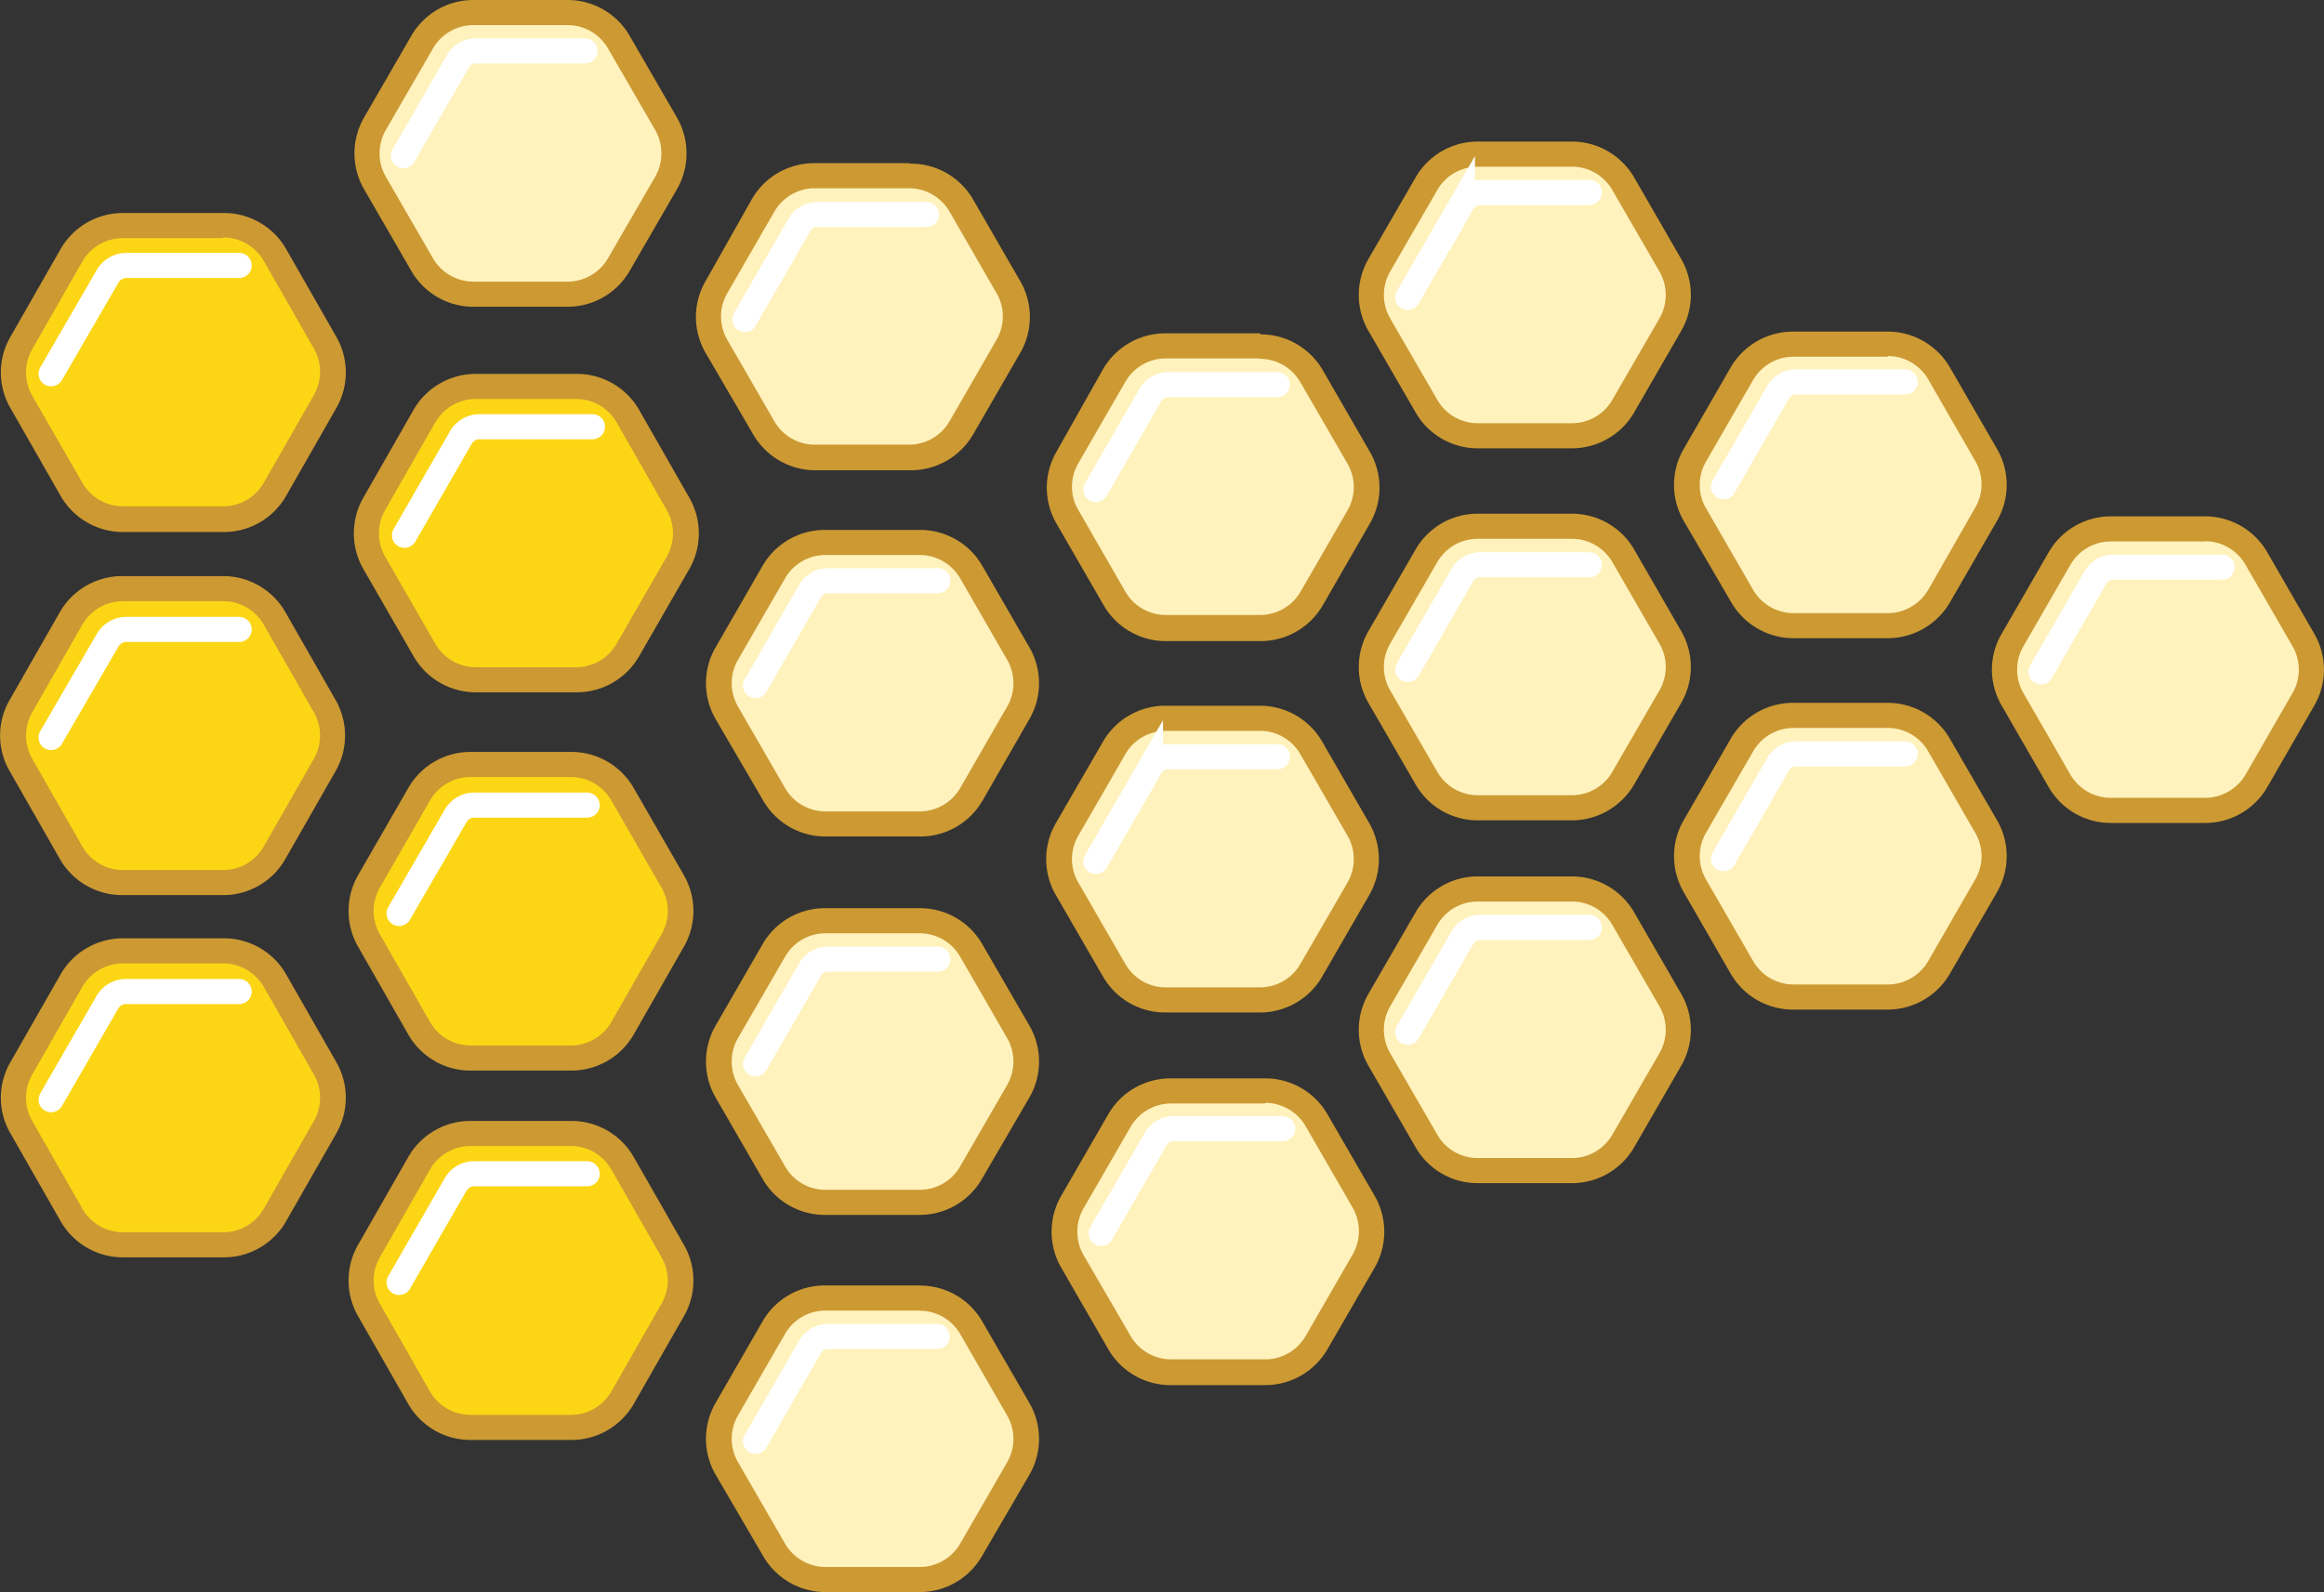 <svg xmlns="http://www.w3.org/2000/svg" viewBox="0 0 185.12 126.86"><rect x="0" y="0" width="185.12" height="126.86" fill="#333333" stroke="none"/><defs><style>.cls-1{fill:#fff2bd;}.cls-2{fill:#c93;}.cls-3{fill:none;stroke:#fff;stroke-linecap:round;stroke-miterlimit:10;stroke-width:2px;}.cls-4{fill:#fcd615;}</style></defs><g id="Layer_2" data-name="Layer 2"><g id="Layer_1-2" data-name="Layer 1"><path class="cls-1" d="M65.75,95.8a4.71,4.71,0,0,1-4.08-2.36l-3.76-6.5a4.74,4.74,0,0,1,0-4.72l3.76-6.5a4.73,4.73,0,0,1,4.08-2.36h7.51a4.72,4.72,0,0,1,4.08,2.36l3.76,6.5a4.74,4.74,0,0,1,0,4.72l-3.76,6.5a4.7,4.7,0,0,1-4.08,2.36Z"/><path class="cls-2" d="M73.26,74.36a3.72,3.72,0,0,1,3.22,1.86l3.75,6.5a3.74,3.74,0,0,1,0,3.72l-3.75,6.5a3.72,3.72,0,0,1-3.22,1.86H65.75a3.71,3.71,0,0,1-3.21-1.86l-3.76-6.5a3.74,3.74,0,0,1,0-3.72l3.76-6.5a3.71,3.71,0,0,1,3.21-1.86h7.51m0-2H65.75a5.72,5.72,0,0,0-5,2.86l-3.75,6.5a5.73,5.73,0,0,0,0,5.72l3.75,6.5a5.72,5.72,0,0,0,5,2.86h7.51a5.72,5.72,0,0,0,4.95-2.86L82,87.44a5.73,5.73,0,0,0,0-5.72l-3.76-6.5a5.72,5.72,0,0,0-4.95-2.86Z"/><path class="cls-3" d="M60.18,84.77l4.35-7.53A1.63,1.63,0,0,1,66,76.42h8.7"/><path class="cls-4" d="M9.73,70.23a4.7,4.7,0,0,1-4.08-2.36l-4-7a4.72,4.72,0,0,1,0-4.71l4-7A4.71,4.71,0,0,1,9.73,46.9h8a4.74,4.74,0,0,1,4.08,2.35l4,7a4.72,4.72,0,0,1,0,4.71l-4,7a4.72,4.72,0,0,1-4.08,2.36Z"/><path class="cls-2" d="M17.76,47.9A3.72,3.72,0,0,1,21,49.75l4,7a3.72,3.72,0,0,1,0,3.71l-4,7a3.71,3.71,0,0,1-3.21,1.86h-8a3.72,3.72,0,0,1-3.22-1.86l-4-7a3.72,3.72,0,0,1,0-3.71l4-7A3.74,3.74,0,0,1,9.73,47.9h8m0-2h-8a5.73,5.73,0,0,0-4.95,2.85l-4,7a5.66,5.66,0,0,0,0,5.71l4,7a5.72,5.72,0,0,0,5,2.86h8a5.7,5.7,0,0,0,4.94-2.86l4-7a5.71,5.71,0,0,0,0-5.71l-4-7a5.71,5.71,0,0,0-4.94-2.85Z"/><path class="cls-3" d="M4.07,58.76,8.58,51a1.73,1.73,0,0,1,1.47-.85h9"/><path class="cls-4" d="M9.73,99.09a4.7,4.7,0,0,1-4.08-2.36l-4-7a4.72,4.72,0,0,1,0-4.71l4-7a4.71,4.71,0,0,1,4.08-2.35h8a4.74,4.74,0,0,1,4.08,2.35l4,7a4.72,4.72,0,0,1,0,4.71l-4,7a4.72,4.72,0,0,1-4.08,2.36Z"/><path class="cls-2" d="M17.76,76.76A3.72,3.72,0,0,1,21,78.61l4,7a3.72,3.72,0,0,1,0,3.71l-4,7a3.71,3.71,0,0,1-3.21,1.86h-8a3.72,3.72,0,0,1-3.22-1.86l-4-7a3.72,3.72,0,0,1,0-3.71l4-7a3.74,3.74,0,0,1,3.22-1.85h8m0-2h-8a5.73,5.73,0,0,0-4.95,2.85l-4,7a5.66,5.66,0,0,0,0,5.71l4,7a5.72,5.72,0,0,0,5,2.86h8a5.7,5.7,0,0,0,4.94-2.86l4-7a5.71,5.71,0,0,0,0-5.71l-4-7a5.71,5.71,0,0,0-4.94-2.85Z"/><path class="cls-3" d="M4.07,87.62l4.51-7.81A1.73,1.73,0,0,1,10.05,79h9"/><path class="cls-1" d="M168.14,64.55a4.72,4.72,0,0,1-4.08-2.35l-3.76-6.51a4.72,4.72,0,0,1,0-4.71l3.76-6.5a4.71,4.71,0,0,1,4.08-2.36h7.51a4.71,4.71,0,0,1,4.08,2.36l3.76,6.5a4.72,4.72,0,0,1,0,4.71l-3.76,6.51a4.72,4.72,0,0,1-4.08,2.35Z"/><path class="cls-2" d="M175.65,43.12A3.74,3.74,0,0,1,178.87,45l3.75,6.5a3.72,3.72,0,0,1,0,3.71l-3.75,6.51a3.75,3.75,0,0,1-3.22,1.85h-7.51a3.74,3.74,0,0,1-3.22-1.85l-3.75-6.51a3.72,3.72,0,0,1,0-3.71l3.75-6.5a3.72,3.72,0,0,1,3.22-1.86h7.51m0-2h-7.51A5.72,5.72,0,0,0,163.19,44l-3.75,6.5a5.66,5.66,0,0,0,0,5.71l3.75,6.51a5.71,5.71,0,0,0,4.95,2.85h7.51a5.71,5.71,0,0,0,4.95-2.85l3.75-6.51a5.71,5.71,0,0,0,0-5.71L180.6,44a5.72,5.72,0,0,0-4.95-2.86Z"/><path class="cls-3" d="M162.57,53.53,166.92,46a1.63,1.63,0,0,1,1.41-.81H177"/><path class="cls-1" d="M37.7,23.44a4.73,4.73,0,0,1-4.08-2.36l-3.75-6.5a4.74,4.74,0,0,1,0-4.72l3.75-6.5A4.71,4.71,0,0,1,37.7,1h7.51A4.73,4.73,0,0,1,49.3,3.36l3.75,6.5a4.74,4.74,0,0,1,0,4.72l-3.75,6.5a4.75,4.75,0,0,1-4.09,2.36Z"/><path class="cls-2" d="M45.21,2a3.71,3.71,0,0,1,3.22,1.86l3.76,6.5a3.74,3.74,0,0,1,0,3.72l-3.76,6.5a3.73,3.73,0,0,1-3.22,1.86H37.7a3.73,3.73,0,0,1-3.21-1.86l-3.76-6.5a3.74,3.74,0,0,1,0-3.72l3.76-6.5A3.71,3.71,0,0,1,37.7,2h7.51m0-2H37.7a5.7,5.7,0,0,0-4.94,2.86L29,9.36a5.73,5.73,0,0,0,0,5.72l3.76,6.5a5.7,5.7,0,0,0,4.94,2.86h7.51a5.7,5.7,0,0,0,4.95-2.86l3.76-6.5a5.73,5.73,0,0,0,0-5.72l-3.76-6.5A5.7,5.7,0,0,0,45.21,0Z"/><path class="cls-3" d="M32.13,12.41l4.35-7.53a1.63,1.63,0,0,1,1.42-.82h8.7"/><path class="cls-4" d="M37.44,84.25a4.75,4.75,0,0,1-4.08-2.36l-4-7a4.74,4.74,0,0,1,0-4.72l4-6.95a4.75,4.75,0,0,1,4.08-2.36h8a4.75,4.75,0,0,1,4.09,2.36l4,6.95a4.74,4.74,0,0,1,0,4.72l-4,7a4.75,4.75,0,0,1-4.09,2.36Z"/><path class="cls-2" d="M45.47,61.91a3.71,3.71,0,0,1,3.22,1.86l4,6.95a3.69,3.69,0,0,1,0,3.72l-4,7a3.73,3.73,0,0,1-3.22,1.86h-8a3.73,3.73,0,0,1-3.21-1.86l-4-7a3.74,3.74,0,0,1,0-3.72l4-6.95a3.71,3.71,0,0,1,3.21-1.86h8m0-2h-8a5.7,5.7,0,0,0-4.94,2.86l-4,6.95a5.73,5.73,0,0,0,0,5.72l4,7a5.7,5.7,0,0,0,4.94,2.86h8a5.72,5.72,0,0,0,5-2.86l4-7a5.73,5.73,0,0,0,0-5.72l-4-6.95a5.72,5.72,0,0,0-5-2.86Z"/><path class="cls-3" d="M31.79,72.78,36.3,65a1.68,1.68,0,0,1,1.47-.85h9"/><path class="cls-4" d="M9.73,41.25a4.7,4.7,0,0,1-4.08-2.36l-4-6.95a4.72,4.72,0,0,1,0-4.71l4-7a4.71,4.71,0,0,1,4.08-2.35h8a4.74,4.74,0,0,1,4.08,2.35l4,7a4.72,4.72,0,0,1,0,4.71l-4,7a4.72,4.72,0,0,1-4.08,2.36Z"/><path class="cls-2" d="M17.76,18.92A3.72,3.72,0,0,1,21,20.77l4,7a3.72,3.72,0,0,1,0,3.71l-4,7a3.71,3.71,0,0,1-3.21,1.86h-8a3.72,3.72,0,0,1-3.22-1.86l-4-6.95a3.72,3.72,0,0,1,0-3.71l4-7a3.74,3.74,0,0,1,3.22-1.85h8m0-2h-8a5.73,5.73,0,0,0-4.95,2.85l-4,7a5.66,5.66,0,0,0,0,5.71l4,7a5.72,5.72,0,0,0,5,2.86h8a5.7,5.7,0,0,0,4.94-2.86l4-7a5.71,5.71,0,0,0,0-5.71l-4-7a5.71,5.71,0,0,0-4.94-2.85Z"/><path class="cls-3" d="M4.07,29.78,8.58,22a1.73,1.73,0,0,1,1.47-.85h9"/><path class="cls-1" d="M117.71,93.27a4.73,4.73,0,0,1-4.09-2.36l-3.75-6.5a4.74,4.74,0,0,1,0-4.72l3.75-6.5a4.75,4.75,0,0,1,4.09-2.36h7.51a4.73,4.73,0,0,1,4.08,2.36l3.75,6.5a4.74,4.74,0,0,1,0,4.72l-3.75,6.5a4.71,4.71,0,0,1-4.08,2.36Z"/><path class="cls-2" d="M125.22,71.83a3.71,3.71,0,0,1,3.21,1.86l3.76,6.5a3.74,3.74,0,0,1,0,3.72l-3.76,6.5a3.71,3.71,0,0,1-3.21,1.86h-7.51a3.71,3.71,0,0,1-3.22-1.86l-3.76-6.5a3.74,3.74,0,0,1,0-3.72l3.76-6.5a3.71,3.71,0,0,1,3.22-1.86h7.51m0-2h-7.51a5.7,5.7,0,0,0-4.95,2.86L109,79.19a5.73,5.73,0,0,0,0,5.72l3.76,6.5a5.7,5.7,0,0,0,4.95,2.86h7.51a5.73,5.73,0,0,0,4.95-2.86l3.75-6.5a5.73,5.73,0,0,0,0-5.72l-3.75-6.5a5.73,5.73,0,0,0-4.95-2.86Z"/><path class="cls-3" d="M112.14,82.24l4.35-7.53a1.62,1.62,0,0,1,1.41-.82h8.7"/><path class="cls-1" d="M93.28,109.31A4.71,4.71,0,0,1,89.2,107l-3.76-6.5a4.74,4.74,0,0,1,0-4.72l3.76-6.5a4.73,4.73,0,0,1,4.08-2.36h7.51a4.73,4.73,0,0,1,4.08,2.36l3.76,6.5a4.74,4.74,0,0,1,0,4.72l-3.76,6.5a4.71,4.71,0,0,1-4.08,2.36Z"/><path class="cls-2" d="M100.79,87.87A3.72,3.72,0,0,1,104,89.73l3.75,6.5a3.74,3.74,0,0,1,0,3.72l-3.75,6.5a3.72,3.72,0,0,1-3.22,1.86H93.28a3.74,3.74,0,0,1-3.22-1.86L86.31,100a3.74,3.74,0,0,1,0-3.72l3.75-6.5a3.74,3.74,0,0,1,3.22-1.86h7.51m0-2H93.28a5.72,5.72,0,0,0-5,2.86l-3.75,6.5a5.73,5.73,0,0,0,0,5.72l3.75,6.5a5.72,5.72,0,0,0,5,2.86h7.51a5.72,5.72,0,0,0,4.95-2.86l3.76-6.5a5.73,5.73,0,0,0,0-5.72l-3.76-6.5a5.72,5.72,0,0,0-4.95-2.86Z"/><path class="cls-3" d="M87.71,98.28l4.35-7.53a1.62,1.62,0,0,1,1.41-.82h8.71"/><path class="cls-1" d="M65.75,65.65a4.72,4.72,0,0,1-4.08-2.35l-3.76-6.51a4.72,4.72,0,0,1,0-4.71l3.76-6.51a4.72,4.72,0,0,1,4.08-2.35h7.51a4.71,4.71,0,0,1,4.08,2.35l3.76,6.51a4.72,4.72,0,0,1,0,4.71L77.34,63.3a4.71,4.71,0,0,1-4.08,2.35Z"/><path class="cls-2" d="M73.26,44.22a3.74,3.74,0,0,1,3.22,1.85l3.75,6.51a3.72,3.72,0,0,1,0,3.71L76.48,62.8a3.74,3.74,0,0,1-3.22,1.85H65.75a3.72,3.72,0,0,1-3.21-1.85l-3.76-6.51a3.72,3.72,0,0,1,0-3.71l3.76-6.51a3.72,3.72,0,0,1,3.21-1.85h7.51m0-2H65.75a5.73,5.73,0,0,0-5,2.85l-3.75,6.51a5.71,5.71,0,0,0,0,5.71L60.8,63.8a5.73,5.73,0,0,0,5,2.85h7.51a5.73,5.73,0,0,0,4.95-2.85L82,57.29a5.71,5.71,0,0,0,0-5.71l-3.76-6.51a5.73,5.73,0,0,0-4.95-2.85Z"/><path class="cls-3" d="M60.18,54.63l4.35-7.54A1.65,1.65,0,0,1,66,46.27h8.7"/><path class="cls-1" d="M64.9,36.47a4.72,4.72,0,0,1-4.08-2.35l-3.75-6.51a4.72,4.72,0,0,1,0-4.71l3.75-6.51A4.72,4.72,0,0,1,64.9,14h7.51a4.74,4.74,0,0,1,4.09,2.35l3.75,6.51a4.72,4.72,0,0,1,0,4.71L76.5,34.12a4.74,4.74,0,0,1-4.09,2.35Z"/><path class="cls-2" d="M72.41,15a3.72,3.72,0,0,1,3.22,1.85l3.75,6.51a3.68,3.68,0,0,1,0,3.71l-3.75,6.51a3.72,3.72,0,0,1-3.22,1.85H64.9a3.72,3.72,0,0,1-3.21-1.85l-3.76-6.51a3.72,3.72,0,0,1,0-3.71l3.76-6.51A3.72,3.72,0,0,1,64.9,15h7.51m0-2H64.9a5.72,5.72,0,0,0-5,2.85L56.2,22.4a5.71,5.71,0,0,0,0,5.71L60,34.62a5.74,5.74,0,0,0,5,2.85h7.51a5.73,5.73,0,0,0,5-2.85l3.76-6.51a5.71,5.71,0,0,0,0-5.71l-3.76-6.51a5.71,5.71,0,0,0-5-2.85Z"/><path class="cls-3" d="M59.33,25.45l4.35-7.54a1.65,1.65,0,0,1,1.42-.82h8.7"/><path class="cls-4" d="M37.87,54.12a4.71,4.71,0,0,1-4.08-2.36l-4-6.95a4.72,4.72,0,0,1,0-4.71l4-7a4.72,4.72,0,0,1,4.08-2.35h8A4.72,4.72,0,0,1,50,33.14l4,7a4.72,4.72,0,0,1,0,4.71l-4,6.95a4.71,4.71,0,0,1-4.08,2.36Z"/><path class="cls-2" d="M45.9,31.79a3.72,3.72,0,0,1,3.21,1.85l4,7a3.72,3.72,0,0,1,0,3.71l-4,6.95a3.71,3.71,0,0,1-3.21,1.86h-8a3.72,3.72,0,0,1-3.22-1.86l-4-6.95a3.72,3.72,0,0,1,0-3.71l4-7a3.74,3.74,0,0,1,3.22-1.85h8m0-2h-8a5.71,5.71,0,0,0-4.95,2.85l-4,7a5.71,5.71,0,0,0,0,5.71l4,6.95a5.72,5.72,0,0,0,4.95,2.86h8a5.72,5.72,0,0,0,5-2.86l4-6.95a5.71,5.71,0,0,0,0-5.71l-4-7a5.71,5.71,0,0,0-5-2.85Z"/><path class="cls-3" d="M32.22,42.65l4.5-7.81A1.73,1.73,0,0,1,38.19,34h9"/><path class="cls-4" d="M37.44,113.64a4.74,4.74,0,0,1-4.08-2.35l-4-7a4.72,4.72,0,0,1,0-4.71l4-7a4.72,4.72,0,0,1,4.08-2.36h8a4.73,4.73,0,0,1,4.09,2.36l4,7a4.72,4.72,0,0,1,0,4.71l-4,7a4.74,4.74,0,0,1-4.09,2.35Z"/><path class="cls-2" d="M45.47,91.31a3.71,3.71,0,0,1,3.22,1.86l4,7a3.68,3.68,0,0,1,0,3.71l-4,7a3.72,3.72,0,0,1-3.22,1.85h-8a3.72,3.72,0,0,1-3.21-1.85l-4-7a3.72,3.72,0,0,1,0-3.71l4-7a3.71,3.71,0,0,1,3.21-1.86h8m0-2h-8a5.7,5.7,0,0,0-4.94,2.86l-4,7a5.71,5.71,0,0,0,0,5.71l4,7a5.71,5.71,0,0,0,4.94,2.85h8a5.73,5.73,0,0,0,5-2.85l4-7a5.71,5.71,0,0,0,0-5.71l-4-7a5.72,5.72,0,0,0-5-2.86Z"/><path class="cls-3" d="M31.79,102.18l4.51-7.82a1.69,1.69,0,0,1,1.47-.84h9"/><path class="cls-1" d="M92.86,50a4.75,4.75,0,0,1-4.09-2.36L85,41.16a4.72,4.72,0,0,1,0-4.71L88.77,30a4.73,4.73,0,0,1,4.09-2.36h7.51A4.71,4.71,0,0,1,104.45,30l3.75,6.5a4.72,4.72,0,0,1,0,4.71l-3.75,6.51A4.73,4.73,0,0,1,100.37,50Z"/><path class="cls-2" d="M100.37,28.59a3.71,3.71,0,0,1,3.21,1.86l3.76,6.5a3.72,3.72,0,0,1,0,3.71l-3.76,6.51A3.73,3.73,0,0,1,100.37,49H92.86a3.73,3.73,0,0,1-3.22-1.86l-3.75-6.51a3.68,3.68,0,0,1,0-3.71l3.75-6.5a3.71,3.71,0,0,1,3.22-1.86h7.51m0-2H92.86a5.72,5.72,0,0,0-5,2.86L84.15,36a5.71,5.71,0,0,0,0,5.71l3.76,6.51a5.72,5.72,0,0,0,5,2.86h7.51a5.72,5.72,0,0,0,4.95-2.86l3.75-6.51a5.71,5.71,0,0,0,0-5.71l-3.75-6.5a5.72,5.72,0,0,0-4.95-2.86Z"/><path class="cls-3" d="M87.29,39l4.35-7.54a1.63,1.63,0,0,1,1.41-.81h8.7"/><path class="cls-1" d="M92.86,79.67a4.75,4.75,0,0,1-4.09-2.36L85,70.81a4.74,4.74,0,0,1,0-4.72l3.75-6.5a4.73,4.73,0,0,1,4.09-2.36h7.51a4.71,4.71,0,0,1,4.08,2.36l3.75,6.5a4.74,4.74,0,0,1,0,4.72l-3.75,6.5a4.73,4.73,0,0,1-4.08,2.36Z"/><path class="cls-2" d="M100.37,58.23a3.71,3.71,0,0,1,3.21,1.86l3.76,6.5a3.74,3.74,0,0,1,0,3.72l-3.76,6.5a3.71,3.71,0,0,1-3.21,1.86H92.86a3.71,3.71,0,0,1-3.22-1.86l-3.75-6.5a3.69,3.69,0,0,1,0-3.72l3.75-6.5a3.71,3.71,0,0,1,3.22-1.86h7.51m0-2H92.86a5.72,5.72,0,0,0-5,2.86l-3.76,6.5a5.73,5.73,0,0,0,0,5.72l3.76,6.5a5.72,5.72,0,0,0,5,2.86h7.51a5.72,5.72,0,0,0,4.95-2.86l3.75-6.5a5.73,5.73,0,0,0,0-5.72l-3.75-6.5a5.72,5.72,0,0,0-4.95-2.86Z"/><path class="cls-3" d="M87.29,68.64l4.35-7.53a1.62,1.62,0,0,1,1.41-.82h8.7"/><path class="cls-1" d="M117.71,34.72a4.73,4.73,0,0,1-4.09-2.36l-3.75-6.5a4.74,4.74,0,0,1,0-4.72l3.75-6.5a4.75,4.75,0,0,1,4.09-2.36h7.51a4.73,4.73,0,0,1,4.08,2.36l3.75,6.5a4.74,4.74,0,0,1,0,4.72l-3.75,6.5a4.71,4.71,0,0,1-4.08,2.36Z"/><path class="cls-2" d="M125.22,13.28a3.71,3.71,0,0,1,3.21,1.86l3.76,6.5a3.74,3.74,0,0,1,0,3.72l-3.76,6.5a3.71,3.71,0,0,1-3.21,1.86h-7.51a3.71,3.71,0,0,1-3.22-1.86l-3.76-6.5a3.74,3.74,0,0,1,0-3.72l3.76-6.5a3.71,3.71,0,0,1,3.22-1.86h7.51m0-2h-7.51a5.7,5.7,0,0,0-4.95,2.86L109,20.64a5.73,5.73,0,0,0,0,5.72l3.76,6.5a5.7,5.7,0,0,0,4.95,2.86h7.51a5.73,5.73,0,0,0,4.95-2.86l3.75-6.5a5.73,5.73,0,0,0,0-5.72l-3.75-6.5a5.73,5.73,0,0,0-4.95-2.86Z"/><path class="cls-3" d="M112.14,23.69l4.35-7.53a1.62,1.62,0,0,1,1.41-.82h8.7"/><path class="cls-1" d="M117.71,64.36A4.73,4.73,0,0,1,113.62,62l-3.75-6.5a4.72,4.72,0,0,1,0-4.71l3.75-6.51a4.74,4.74,0,0,1,4.09-2.35h7.51a4.72,4.72,0,0,1,4.08,2.35l3.75,6.51a4.72,4.72,0,0,1,0,4.71L129.3,62a4.71,4.71,0,0,1-4.08,2.36Z"/><path class="cls-2" d="M125.22,42.93a3.72,3.72,0,0,1,3.21,1.85l3.76,6.51a3.72,3.72,0,0,1,0,3.71l-3.76,6.5a3.71,3.71,0,0,1-3.21,1.86h-7.51a3.71,3.71,0,0,1-3.22-1.86L110.73,55a3.72,3.72,0,0,1,0-3.71l3.76-6.51a3.72,3.72,0,0,1,3.22-1.85h7.51m0-2h-7.51a5.69,5.69,0,0,0-4.95,2.85L109,50.29A5.71,5.71,0,0,0,109,56l3.76,6.5a5.7,5.7,0,0,0,4.95,2.86h7.51a5.73,5.73,0,0,0,4.95-2.86l3.75-6.5a5.71,5.71,0,0,0,0-5.71l-3.75-6.51a5.72,5.72,0,0,0-4.95-2.85Z"/><path class="cls-3" d="M112.14,53.34l4.35-7.54A1.62,1.62,0,0,1,117.9,45h8.7"/><path class="cls-1" d="M142.86,49.8a4.72,4.72,0,0,1-4.08-2.35L135,40.94a4.72,4.72,0,0,1,0-4.71l3.75-6.51a4.72,4.72,0,0,1,4.08-2.35h7.51a4.74,4.74,0,0,1,4.09,2.35l3.75,6.51a4.72,4.72,0,0,1,0,4.71l-3.75,6.51a4.74,4.74,0,0,1-4.09,2.35Z"/><path class="cls-2" d="M150.37,28.37a3.72,3.72,0,0,1,3.22,1.85l3.75,6.51a3.68,3.68,0,0,1,0,3.71L153.59,47a3.72,3.72,0,0,1-3.22,1.85h-7.51A3.72,3.72,0,0,1,139.65,47l-3.76-6.51a3.72,3.72,0,0,1,0-3.71l3.76-6.51a3.72,3.72,0,0,1,3.21-1.85h7.51m0-2h-7.51a5.74,5.74,0,0,0-5,2.85l-3.75,6.51a5.71,5.71,0,0,0,0,5.71L137.91,48a5.74,5.74,0,0,0,5,2.85h7.51A5.73,5.73,0,0,0,155.32,48l3.76-6.51a5.71,5.71,0,0,0,0-5.71l-3.76-6.51a5.73,5.73,0,0,0-4.95-2.85Z"/><path class="cls-3" d="M137.29,38.78l4.35-7.54a1.64,1.64,0,0,1,1.42-.81h8.7"/><path class="cls-1" d="M142.86,79.45a4.73,4.73,0,0,1-4.08-2.36L135,70.58a4.72,4.72,0,0,1,0-4.71l3.75-6.5A4.71,4.71,0,0,1,142.86,57h7.51a4.73,4.73,0,0,1,4.09,2.36l3.75,6.5a4.72,4.72,0,0,1,0,4.71l-3.75,6.51a4.75,4.75,0,0,1-4.09,2.36Z"/><path class="cls-2" d="M150.37,58a3.71,3.71,0,0,1,3.22,1.86l3.75,6.5a3.68,3.68,0,0,1,0,3.71l-3.75,6.51a3.73,3.73,0,0,1-3.22,1.86h-7.51a3.73,3.73,0,0,1-3.21-1.86l-3.76-6.51a3.72,3.72,0,0,1,0-3.71l3.76-6.5A3.71,3.71,0,0,1,142.86,58h7.51m0-2h-7.51a5.73,5.73,0,0,0-5,2.86l-3.75,6.5a5.71,5.71,0,0,0,0,5.71l3.75,6.51a5.73,5.73,0,0,0,5,2.86h7.51a5.72,5.72,0,0,0,4.95-2.86l3.76-6.51a5.71,5.71,0,0,0,0-5.71l-3.76-6.5A5.72,5.72,0,0,0,150.37,56Z"/><path class="cls-3" d="M137.29,68.42l4.35-7.54a1.64,1.64,0,0,1,1.42-.81h8.7"/><path class="cls-1" d="M65.75,125.86a4.71,4.71,0,0,1-4.08-2.36L57.91,117a4.72,4.72,0,0,1,0-4.71l3.76-6.51a4.72,4.72,0,0,1,4.08-2.35h7.51a4.71,4.71,0,0,1,4.08,2.35l3.76,6.51a4.72,4.72,0,0,1,0,4.71l-3.76,6.5a4.7,4.7,0,0,1-4.08,2.36Z"/><path class="cls-2" d="M73.26,104.43a3.74,3.74,0,0,1,3.22,1.85l3.75,6.51a3.72,3.72,0,0,1,0,3.71L76.48,123a3.74,3.74,0,0,1-3.22,1.85H65.75A3.72,3.72,0,0,1,62.54,123l-3.76-6.51a3.72,3.72,0,0,1,0-3.71l3.76-6.51a3.72,3.72,0,0,1,3.21-1.85h7.51m0-2H65.75a5.71,5.71,0,0,0-5,2.85l-3.75,6.51a5.71,5.71,0,0,0,0,5.71L60.8,124a5.73,5.73,0,0,0,5,2.85h7.51A5.73,5.73,0,0,0,78.21,124L82,117.5a5.71,5.71,0,0,0,0-5.71l-3.76-6.51a5.71,5.71,0,0,0-4.95-2.85Z"/><path class="cls-3" d="M60.18,114.84l4.35-7.54a1.65,1.65,0,0,1,1.42-.82h8.7"/></g></g></svg>